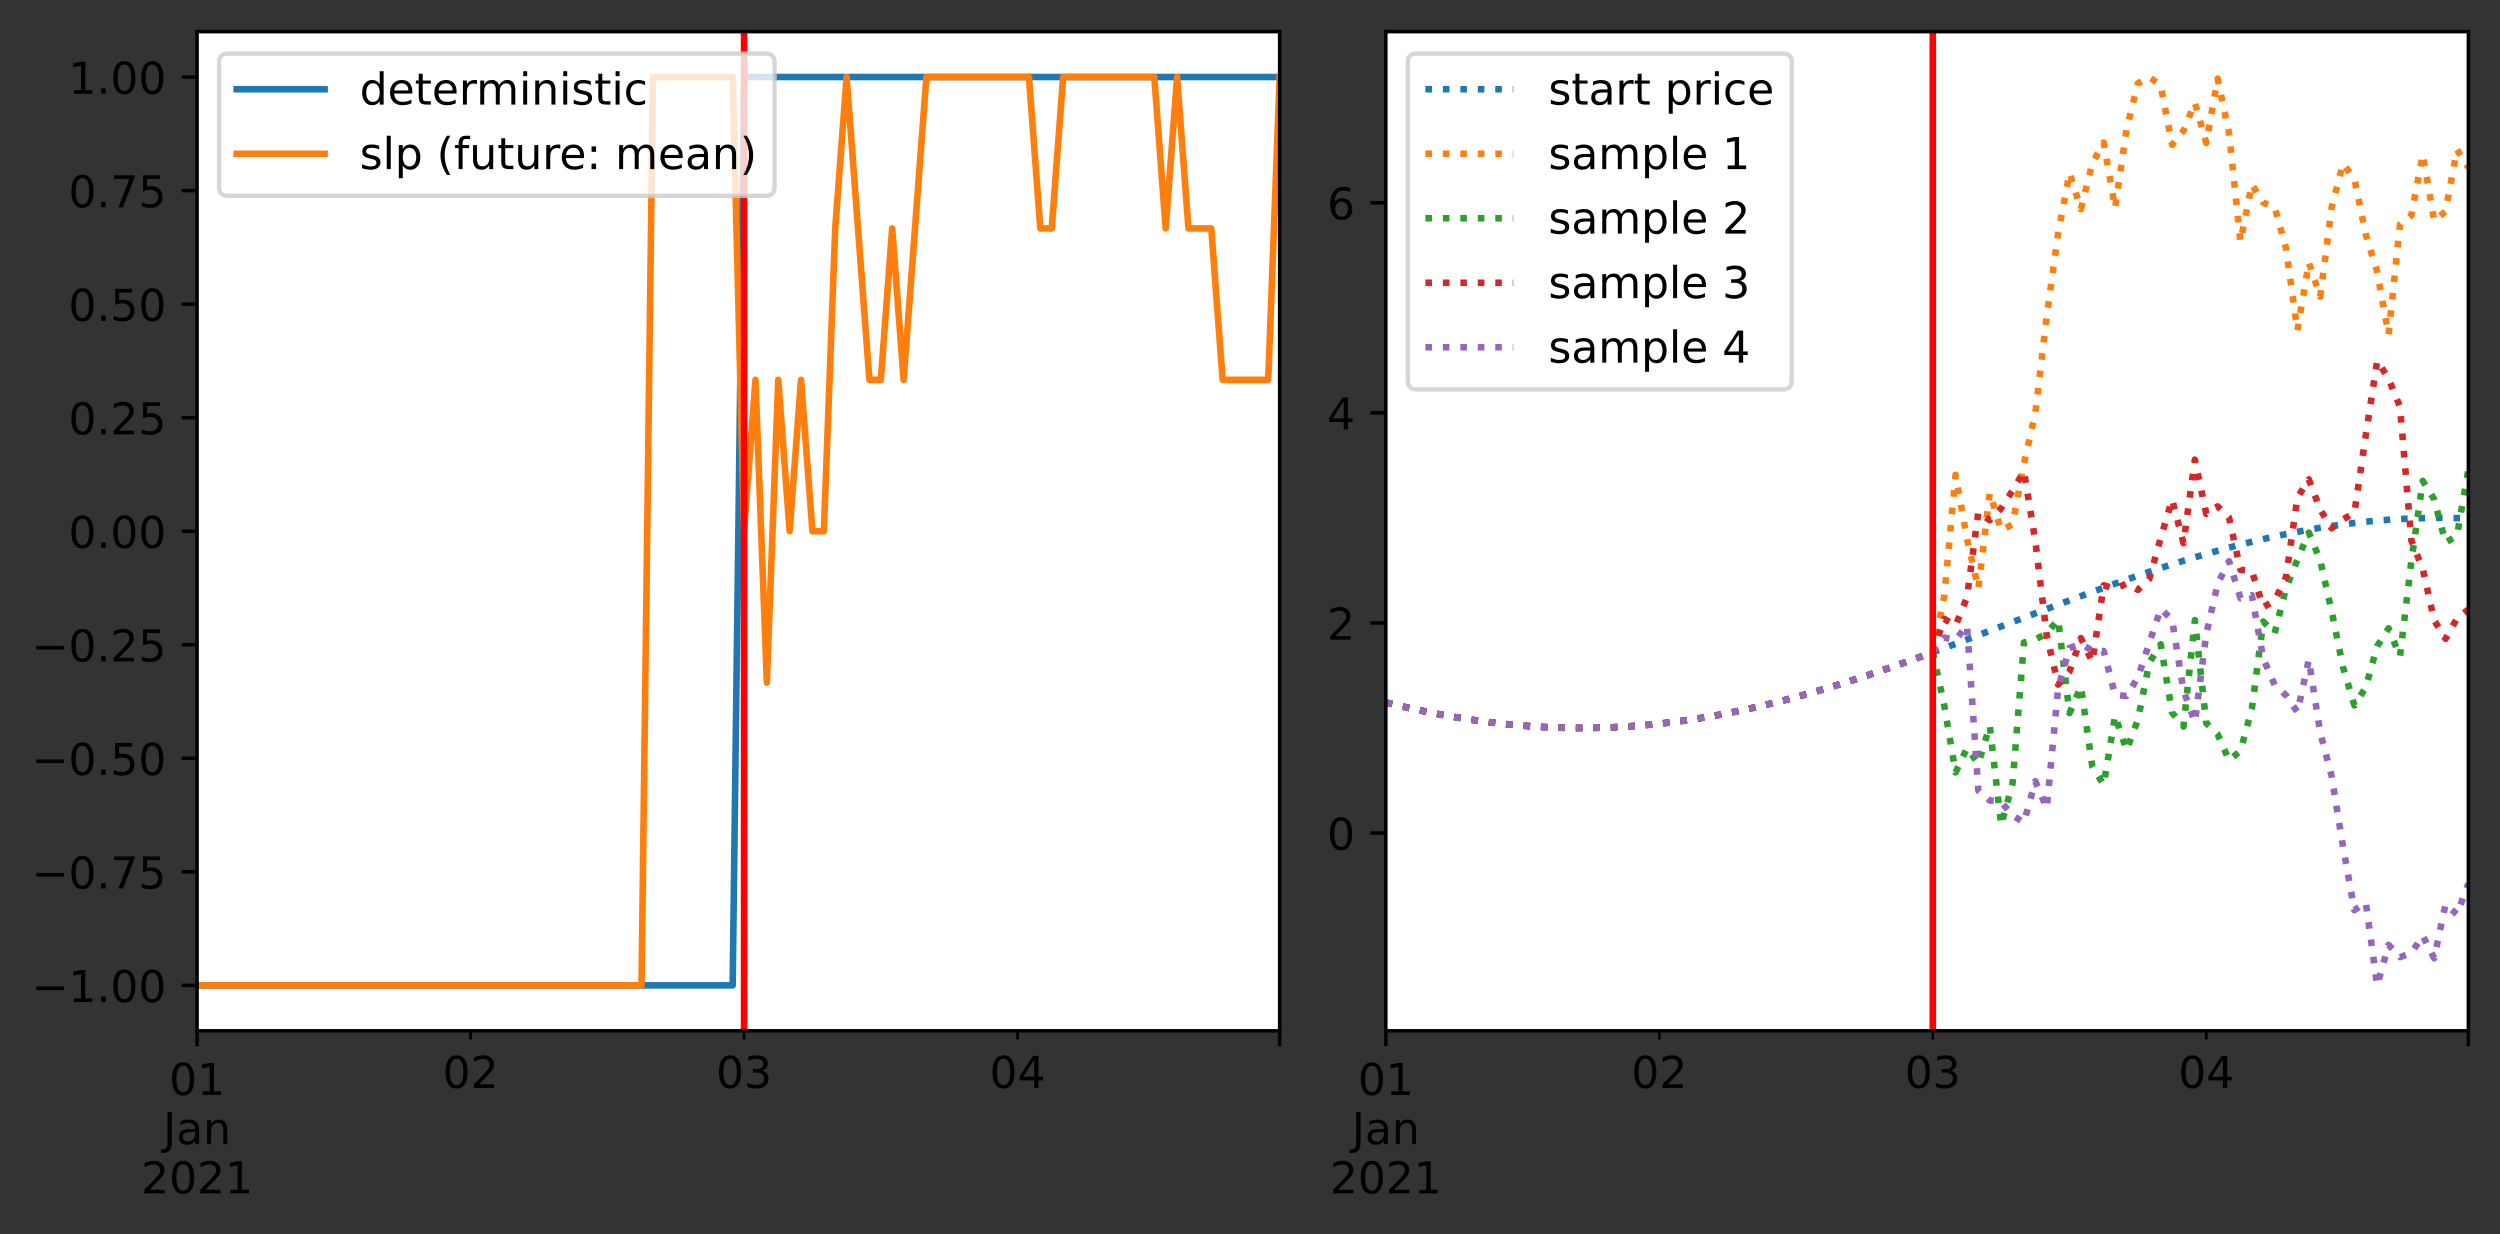 <?xml version="1.0" encoding="utf-8" standalone="no"?>
<!DOCTYPE svg PUBLIC "-//W3C//DTD SVG 1.1//EN"
  "http://www.w3.org/Graphics/SVG/1.1/DTD/svg11.dtd">
<!-- Created with matplotlib (https://matplotlib.org/) -->
<svg height="280.8pt" version="1.1" viewBox="0 0 568.8 280.8" width="568.8pt" xmlns="http://www.w3.org/2000/svg" xmlns:xlink="http://www.w3.org/1999/xlink">
 <rect x="0" y="0" width="568.8" height="280.8" fill="#333333" stroke="none"/>
 <defs>
  <style type="text/css">*{stroke-linecap:butt;stroke-linejoin:round;}</style>
 </defs>
 <g id="figure_1">
  <g id="patch_1">
   <path d="M 0 280.8 
L 568.8 280.8 
L 568.8 0 
L 0 0 
z
" style="fill:none;"/>
  </g>
  <g id="axes_1">
   <g id="patch_2">
    <path d="M 44.845 234.526 
L 291.141 234.526 
L 291.141 7.2 
L 44.845 7.2 
z
" style="fill:#ffffff;"/>
   </g>
   <g id="matplotlib.axis_1">
    <g id="xtick_1">
     <g id="line2d_1">
      <defs>
       <path d="M 0 0 
L 0 3.5 
" id="meb4a1d1f54" style="stroke:#000000;stroke-width:0.8;"/>
      </defs>
      <g>
       <use style="stroke:#000000;stroke-width:0.8;" x="44.845" xlink:href="#meb4a1d1f54" y="234.526"/>
      </g>
     </g>
     <g id="text_1">
      <!-- 01 -->
      <g transform="translate(38.483 249.125)scale(0.1 -0.1)">
       <defs>
        <path d="M 31.781 66.406 
Q 24.172 66.406 20.328 58.906 
Q 16.5 51.422 16.5 36.375 
Q 16.5 21.391 20.328 13.891 
Q 24.172 6.391 31.781 6.391 
Q 39.453 6.391 43.281 13.891 
Q 47.125 21.391 47.125 36.375 
Q 47.125 51.422 43.281 58.906 
Q 39.453 66.406 31.781 66.406 
z
M 31.781 74.219 
Q 44.047 74.219 50.516 64.516 
Q 56.984 54.828 56.984 36.375 
Q 56.984 17.969 50.516 8.266 
Q 44.047 -1.422 31.781 -1.422 
Q 19.531 -1.422 13.062 8.266 
Q 6.594 17.969 6.594 36.375 
Q 6.594 54.828 13.062 64.516 
Q 19.531 74.219 31.781 74.219 
z
" id="DejaVuSans-48"/>
        <path d="M 12.406 8.297 
L 28.516 8.297 
L 28.516 63.922 
L 10.984 60.406 
L 10.984 69.391 
L 28.422 72.906 
L 38.281 72.906 
L 38.281 8.297 
L 54.391 8.297 
L 54.391 0 
L 12.406 0 
z
" id="DejaVuSans-49"/>
       </defs>
       <use xlink:href="#DejaVuSans-48"/>
       <use x="63.623" xlink:href="#DejaVuSans-49"/>
      </g>
      <!-- Jan -->
      <g transform="translate(37.138 260.322)scale(0.1 -0.1)">
       <defs>
        <path d="M 9.812 72.906 
L 19.672 72.906 
L 19.672 5.078 
Q 19.672 -8.109 14.672 -14.062 
Q 9.672 -20.016 -1.422 -20.016 
L -5.172 -20.016 
L -5.172 -11.719 
L -2.094 -11.719 
Q 4.438 -11.719 7.125 -8.047 
Q 9.812 -4.391 9.812 5.078 
z
" id="DejaVuSans-74"/>
        <path d="M 34.281 27.484 
Q 23.391 27.484 19.188 25 
Q 14.984 22.516 14.984 16.5 
Q 14.984 11.719 18.141 8.906 
Q 21.297 6.109 26.703 6.109 
Q 34.188 6.109 38.703 11.406 
Q 43.219 16.703 43.219 25.484 
L 43.219 27.484 
z
M 52.203 31.203 
L 52.203 0 
L 43.219 0 
L 43.219 8.297 
Q 40.141 3.328 35.547 0.953 
Q 30.953 -1.422 24.312 -1.422 
Q 15.922 -1.422 10.953 3.297 
Q 6 8.016 6 15.922 
Q 6 25.141 12.172 29.828 
Q 18.359 34.516 30.609 34.516 
L 43.219 34.516 
L 43.219 35.406 
Q 43.219 41.609 39.141 45 
Q 35.062 48.391 27.688 48.391 
Q 23 48.391 18.547 47.266 
Q 14.109 46.141 10.016 43.891 
L 10.016 52.203 
Q 14.938 54.109 19.578 55.047 
Q 24.219 56 28.609 56 
Q 40.484 56 46.344 49.844 
Q 52.203 43.703 52.203 31.203 
z
" id="DejaVuSans-97"/>
        <path d="M 54.891 33.016 
L 54.891 0 
L 45.906 0 
L 45.906 32.719 
Q 45.906 40.484 42.875 44.328 
Q 39.844 48.188 33.797 48.188 
Q 26.516 48.188 22.312 43.547 
Q 18.109 38.922 18.109 30.906 
L 18.109 0 
L 9.078 0 
L 9.078 54.688 
L 18.109 54.688 
L 18.109 46.188 
Q 21.344 51.125 25.703 53.562 
Q 30.078 56 35.797 56 
Q 45.219 56 50.047 50.172 
Q 54.891 44.344 54.891 33.016 
z
" id="DejaVuSans-110"/>
       </defs>
       <use xlink:href="#DejaVuSans-74"/>
       <use x="29.492" xlink:href="#DejaVuSans-97"/>
       <use x="90.771" xlink:href="#DejaVuSans-110"/>
      </g>
      <!-- 2021 -->
      <g transform="translate(32.12 271.52)scale(0.1 -0.1)">
       <defs>
        <path d="M 19.188 8.297 
L 53.609 8.297 
L 53.609 0 
L 7.328 0 
L 7.328 8.297 
Q 12.938 14.109 22.625 23.891 
Q 32.328 33.688 34.812 36.531 
Q 39.547 41.844 41.422 45.531 
Q 43.312 49.219 43.312 52.781 
Q 43.312 58.594 39.234 62.25 
Q 35.156 65.922 28.609 65.922 
Q 23.969 65.922 18.812 64.312 
Q 13.672 62.703 7.812 59.422 
L 7.812 69.391 
Q 13.766 71.781 18.938 73 
Q 24.125 74.219 28.422 74.219 
Q 39.75 74.219 46.484 68.547 
Q 53.219 62.891 53.219 53.422 
Q 53.219 48.922 51.531 44.891 
Q 49.859 40.875 45.406 35.406 
Q 44.188 33.984 37.641 27.219 
Q 31.109 20.453 19.188 8.297 
z
" id="DejaVuSans-50"/>
       </defs>
       <use xlink:href="#DejaVuSans-50"/>
       <use x="63.623" xlink:href="#DejaVuSans-48"/>
       <use x="127.246" xlink:href="#DejaVuSans-50"/>
       <use x="190.869" xlink:href="#DejaVuSans-49"/>
      </g>
     </g>
    </g>
    <g id="xtick_2">
     <g id="line2d_2">
      <g>
       <use style="stroke:#000000;stroke-width:0.8;" x="291.141" xlink:href="#meb4a1d1f54" y="234.526"/>
      </g>
     </g>
    </g>
    <g id="xtick_3">
     <g id="line2d_3">
      <defs>
       <path d="M 0 0 
L 0 2 
" id="mef45d570a9" style="stroke:#000000;stroke-width:0.6;"/>
      </defs>
      <g>
       <use style="stroke:#000000;stroke-width:0.6;" x="107.067" xlink:href="#mef45d570a9" y="234.526"/>
      </g>
     </g>
     <g id="text_2">
      <!-- 02 -->
      <g transform="translate(100.705 247.525)scale(0.1 -0.1)">
       <use xlink:href="#DejaVuSans-48"/>
       <use x="63.623" xlink:href="#DejaVuSans-50"/>
      </g>
     </g>
    </g>
    <g id="xtick_4">
     <g id="line2d_4">
      <g>
       <use style="stroke:#000000;stroke-width:0.6;" x="169.29" xlink:href="#mef45d570a9" y="234.526"/>
      </g>
     </g>
     <g id="text_3">
      <!-- 03 -->
      <g transform="translate(162.927 247.525)scale(0.1 -0.1)">
       <defs>
        <path d="M 40.578 39.312 
Q 47.656 37.797 51.625 33 
Q 55.609 28.219 55.609 21.188 
Q 55.609 10.406 48.188 4.484 
Q 40.766 -1.422 27.094 -1.422 
Q 22.516 -1.422 17.656 -0.516 
Q 12.797 0.391 7.625 2.203 
L 7.625 11.719 
Q 11.719 9.328 16.594 8.109 
Q 21.484 6.891 26.812 6.891 
Q 36.078 6.891 40.938 10.547 
Q 45.797 14.203 45.797 21.188 
Q 45.797 27.641 41.281 31.266 
Q 36.766 34.906 28.719 34.906 
L 20.219 34.906 
L 20.219 43.016 
L 29.109 43.016 
Q 36.375 43.016 40.234 45.922 
Q 44.094 48.828 44.094 54.297 
Q 44.094 59.906 40.109 62.906 
Q 36.141 65.922 28.719 65.922 
Q 24.656 65.922 20.016 65.031 
Q 15.375 64.156 9.812 62.312 
L 9.812 71.094 
Q 15.438 72.656 20.344 73.438 
Q 25.25 74.219 29.594 74.219 
Q 40.828 74.219 47.359 69.109 
Q 53.906 64.016 53.906 55.328 
Q 53.906 49.266 50.438 45.094 
Q 46.969 40.922 40.578 39.312 
z
" id="DejaVuSans-51"/>
       </defs>
       <use xlink:href="#DejaVuSans-48"/>
       <use x="63.623" xlink:href="#DejaVuSans-51"/>
      </g>
     </g>
    </g>
    <g id="xtick_5">
     <g id="line2d_5">
      <g>
       <use style="stroke:#000000;stroke-width:0.6;" x="231.512" xlink:href="#mef45d570a9" y="234.526"/>
      </g>
     </g>
     <g id="text_4">
      <!-- 04 -->
      <g transform="translate(225.149 247.525)scale(0.1 -0.1)">
       <defs>
        <path d="M 37.797 64.312 
L 12.891 25.391 
L 37.797 25.391 
z
M 35.203 72.906 
L 47.609 72.906 
L 47.609 25.391 
L 58.016 25.391 
L 58.016 17.188 
L 47.609 17.188 
L 47.609 0 
L 37.797 0 
L 37.797 17.188 
L 4.891 17.188 
L 4.891 26.703 
z
" id="DejaVuSans-52"/>
       </defs>
       <use xlink:href="#DejaVuSans-48"/>
       <use x="63.623" xlink:href="#DejaVuSans-52"/>
      </g>
     </g>
    </g>
   </g>
   <g id="matplotlib.axis_2">
    <g id="ytick_1">
     <g id="line2d_6">
      <defs>
       <path d="M 0 0 
L -3.5 0 
" id="m7ec1d87b62" style="stroke:#000000;stroke-width:0.8;"/>
      </defs>
      <g>
       <use style="stroke:#000000;stroke-width:0.8;" x="44.845" xlink:href="#m7ec1d87b62" y="224.193"/>
      </g>
     </g>
     <g id="text_5">
      <!-- −1.00 -->
      <g transform="translate(7.2 227.992)scale(0.1 -0.1)">
       <defs>
        <path d="M 10.594 35.5 
L 73.188 35.5 
L 73.188 27.203 
L 10.594 27.203 
z
" id="DejaVuSans-8722"/>
        <path d="M 10.688 12.406 
L 21 12.406 
L 21 0 
L 10.688 0 
z
" id="DejaVuSans-46"/>
       </defs>
       <use xlink:href="#DejaVuSans-8722"/>
       <use x="83.789" xlink:href="#DejaVuSans-49"/>
       <use x="147.412" xlink:href="#DejaVuSans-46"/>
       <use x="179.199" xlink:href="#DejaVuSans-48"/>
       <use x="242.822" xlink:href="#DejaVuSans-48"/>
      </g>
     </g>
    </g>
    <g id="ytick_2">
     <g id="line2d_7">
      <g>
       <use style="stroke:#000000;stroke-width:0.8;" x="44.845" xlink:href="#m7ec1d87b62" y="198.361"/>
      </g>
     </g>
     <g id="text_6">
      <!-- −0.75 -->
      <g transform="translate(7.2 202.16)scale(0.1 -0.1)">
       <defs>
        <path d="M 8.203 72.906 
L 55.078 72.906 
L 55.078 68.703 
L 28.609 0 
L 18.312 0 
L 43.219 64.594 
L 8.203 64.594 
z
" id="DejaVuSans-55"/>
        <path d="M 10.797 72.906 
L 49.516 72.906 
L 49.516 64.594 
L 19.828 64.594 
L 19.828 46.734 
Q 21.969 47.469 24.109 47.828 
Q 26.266 48.188 28.422 48.188 
Q 40.625 48.188 47.75 41.5 
Q 54.891 34.812 54.891 23.391 
Q 54.891 11.625 47.562 5.094 
Q 40.234 -1.422 26.906 -1.422 
Q 22.312 -1.422 17.547 -0.641 
Q 12.797 0.141 7.719 1.703 
L 7.719 11.625 
Q 12.109 9.234 16.797 8.062 
Q 21.484 6.891 26.703 6.891 
Q 35.156 6.891 40.078 11.328 
Q 45.016 15.766 45.016 23.391 
Q 45.016 31 40.078 35.438 
Q 35.156 39.891 26.703 39.891 
Q 22.75 39.891 18.812 39.016 
Q 14.891 38.141 10.797 36.281 
z
" id="DejaVuSans-53"/>
       </defs>
       <use xlink:href="#DejaVuSans-8722"/>
       <use x="83.789" xlink:href="#DejaVuSans-48"/>
       <use x="147.412" xlink:href="#DejaVuSans-46"/>
       <use x="179.199" xlink:href="#DejaVuSans-55"/>
       <use x="242.822" xlink:href="#DejaVuSans-53"/>
      </g>
     </g>
    </g>
    <g id="ytick_3">
     <g id="line2d_8">
      <g>
       <use style="stroke:#000000;stroke-width:0.8;" x="44.845" xlink:href="#m7ec1d87b62" y="172.528"/>
      </g>
     </g>
     <g id="text_7">
      <!-- −0.50 -->
      <g transform="translate(7.2 176.327)scale(0.1 -0.1)">
       <use xlink:href="#DejaVuSans-8722"/>
       <use x="83.789" xlink:href="#DejaVuSans-48"/>
       <use x="147.412" xlink:href="#DejaVuSans-46"/>
       <use x="179.199" xlink:href="#DejaVuSans-53"/>
       <use x="242.822" xlink:href="#DejaVuSans-48"/>
      </g>
     </g>
    </g>
    <g id="ytick_4">
     <g id="line2d_9">
      <g>
       <use style="stroke:#000000;stroke-width:0.8;" x="44.845" xlink:href="#m7ec1d87b62" y="146.696"/>
      </g>
     </g>
     <g id="text_8">
      <!-- −0.25 -->
      <g transform="translate(7.2 150.495)scale(0.1 -0.1)">
       <use xlink:href="#DejaVuSans-8722"/>
       <use x="83.789" xlink:href="#DejaVuSans-48"/>
       <use x="147.412" xlink:href="#DejaVuSans-46"/>
       <use x="179.199" xlink:href="#DejaVuSans-50"/>
       <use x="242.822" xlink:href="#DejaVuSans-53"/>
      </g>
     </g>
    </g>
    <g id="ytick_5">
     <g id="line2d_10">
      <g>
       <use style="stroke:#000000;stroke-width:0.8;" x="44.845" xlink:href="#m7ec1d87b62" y="120.863"/>
      </g>
     </g>
     <g id="text_9">
      <!-- 0.00 -->
      <g transform="translate(15.58 124.662)scale(0.1 -0.1)">
       <use xlink:href="#DejaVuSans-48"/>
       <use x="63.623" xlink:href="#DejaVuSans-46"/>
       <use x="95.41" xlink:href="#DejaVuSans-48"/>
       <use x="159.033" xlink:href="#DejaVuSans-48"/>
      </g>
     </g>
    </g>
    <g id="ytick_6">
     <g id="line2d_11">
      <g>
       <use style="stroke:#000000;stroke-width:0.8;" x="44.845" xlink:href="#m7ec1d87b62" y="95.031"/>
      </g>
     </g>
     <g id="text_10">
      <!-- 0.25 -->
      <g transform="translate(15.58 98.83)scale(0.1 -0.1)">
       <use xlink:href="#DejaVuSans-48"/>
       <use x="63.623" xlink:href="#DejaVuSans-46"/>
       <use x="95.41" xlink:href="#DejaVuSans-50"/>
       <use x="159.033" xlink:href="#DejaVuSans-53"/>
      </g>
     </g>
    </g>
    <g id="ytick_7">
     <g id="line2d_12">
      <g>
       <use style="stroke:#000000;stroke-width:0.8;" x="44.845" xlink:href="#m7ec1d87b62" y="69.198"/>
      </g>
     </g>
     <g id="text_11">
      <!-- 0.50 -->
      <g transform="translate(15.58 72.997)scale(0.1 -0.1)">
       <use xlink:href="#DejaVuSans-48"/>
       <use x="63.623" xlink:href="#DejaVuSans-46"/>
       <use x="95.41" xlink:href="#DejaVuSans-53"/>
       <use x="159.033" xlink:href="#DejaVuSans-48"/>
      </g>
     </g>
    </g>
    <g id="ytick_8">
     <g id="line2d_13">
      <g>
       <use style="stroke:#000000;stroke-width:0.8;" x="44.845" xlink:href="#m7ec1d87b62" y="43.366"/>
      </g>
     </g>
     <g id="text_12">
      <!-- 0.75 -->
      <g transform="translate(15.58 47.165)scale(0.1 -0.1)">
       <use xlink:href="#DejaVuSans-48"/>
       <use x="63.623" xlink:href="#DejaVuSans-46"/>
       <use x="95.41" xlink:href="#DejaVuSans-55"/>
       <use x="159.033" xlink:href="#DejaVuSans-53"/>
      </g>
     </g>
    </g>
    <g id="ytick_9">
     <g id="line2d_14">
      <g>
       <use style="stroke:#000000;stroke-width:0.8;" x="44.845" xlink:href="#m7ec1d87b62" y="17.533"/>
      </g>
     </g>
     <g id="text_13">
      <!-- 1.00 -->
      <g transform="translate(15.58 21.332)scale(0.1 -0.1)">
       <use xlink:href="#DejaVuSans-49"/>
       <use x="63.623" xlink:href="#DejaVuSans-46"/>
       <use x="95.41" xlink:href="#DejaVuSans-48"/>
       <use x="159.033" xlink:href="#DejaVuSans-48"/>
      </g>
     </g>
    </g>
   </g>
   <g id="line2d_15">
    <path clip-path="url(#p83af3c854a)" d="M 44.845 224.193 
L 47.438 224.193 
L 50.03 224.193 
L 52.623 224.193 
L 55.216 224.193 
L 57.808 224.193 
L 60.401 224.193 
L 62.993 224.193 
L 65.586 224.193 
L 68.179 224.193 
L 70.771 224.193 
L 73.364 224.193 
L 75.956 224.193 
L 78.549 224.193 
L 81.142 224.193 
L 83.734 224.193 
L 86.327 224.193 
L 88.919 224.193 
L 91.512 224.193 
L 94.105 224.193 
L 96.697 224.193 
L 99.29 224.193 
L 101.882 224.193 
L 104.475 224.193 
L 107.067 224.193 
L 109.66 224.193 
L 112.253 224.193 
L 114.845 224.193 
L 117.438 224.193 
L 120.03 224.193 
L 122.623 224.193 
L 125.216 224.193 
L 127.808 224.193 
L 130.401 224.193 
L 132.993 224.193 
L 135.586 224.193 
L 138.179 224.193 
L 140.771 224.193 
L 143.364 224.193 
L 145.956 224.193 
L 148.549 224.193 
L 151.142 224.193 
L 153.734 224.193 
L 156.327 224.193 
L 158.919 224.193 
L 161.512 224.193 
L 164.104 224.193 
L 166.697 224.193 
L 169.29 17.533 
L 171.882 17.533 
L 174.475 17.533 
L 177.067 17.533 
L 179.66 17.533 
L 182.253 17.533 
L 184.845 17.533 
L 187.438 17.533 
L 190.03 17.533 
L 192.623 17.533 
L 195.216 17.533 
L 197.808 17.533 
L 200.401 17.533 
L 202.993 17.533 
L 205.586 17.533 
L 208.179 17.533 
L 210.771 17.533 
L 213.364 17.533 
L 215.956 17.533 
L 218.549 17.533 
L 221.141 17.533 
L 223.734 17.533 
L 226.327 17.533 
L 228.919 17.533 
L 231.512 17.533 
L 234.104 17.533 
L 236.697 17.533 
L 239.29 17.533 
L 241.882 17.533 
L 244.475 17.533 
L 247.067 17.533 
L 249.66 17.533 
L 252.253 17.533 
L 254.845 17.533 
L 257.438 17.533 
L 260.03 17.533 
L 262.623 17.533 
L 265.216 17.533 
L 267.808 17.533 
L 270.401 17.533 
L 272.993 17.533 
L 275.586 17.533 
L 278.178 17.533 
L 280.771 17.533 
L 283.364 17.533 
L 285.956 17.533 
L 288.549 17.533 
L 291.141 17.533 
" style="fill:none;stroke:#1f77b4;stroke-linecap:square;stroke-width:1.5;"/>
   </g>
   <g id="line2d_16">
    <path clip-path="url(#p83af3c854a)" d="M 44.845 224.193 
L 47.438 224.193 
L 50.03 224.193 
L 52.623 224.193 
L 55.216 224.193 
L 57.808 224.193 
L 60.401 224.193 
L 62.993 224.193 
L 65.586 224.193 
L 68.179 224.193 
L 70.771 224.193 
L 73.364 224.193 
L 75.956 224.193 
L 78.549 224.193 
L 81.142 224.193 
L 83.734 224.193 
L 86.327 224.193 
L 88.919 224.193 
L 91.512 224.193 
L 94.105 224.193 
L 96.697 224.193 
L 99.29 224.193 
L 101.882 224.193 
L 104.475 224.193 
L 107.067 224.193 
L 109.66 224.193 
L 112.253 224.193 
L 114.845 224.193 
L 117.438 224.193 
L 120.03 224.193 
L 122.623 224.193 
L 125.216 224.193 
L 127.808 224.193 
L 130.401 224.193 
L 132.993 224.193 
L 135.586 224.193 
L 138.179 224.193 
L 140.771 224.193 
L 143.364 224.193 
L 145.956 224.193 
L 148.549 17.533 
L 151.142 17.533 
L 153.734 17.533 
L 156.327 17.533 
L 158.919 17.533 
L 161.512 17.533 
L 164.104 17.533 
L 166.697 17.533 
L 169.29 120.863 
L 171.882 86.42 
L 174.475 155.306 
L 177.067 86.42 
L 179.66 120.863 
L 182.253 86.42 
L 184.845 120.863 
L 187.438 120.863 
L 190.03 51.976 
L 192.623 17.533 
L 195.216 51.976 
L 197.808 86.42 
L 200.401 86.42 
L 202.993 51.976 
L 205.586 86.42 
L 208.179 51.976 
L 210.771 17.533 
L 213.364 17.533 
L 215.956 17.533 
L 218.549 17.533 
L 221.141 17.533 
L 223.734 17.533 
L 226.327 17.533 
L 228.919 17.533 
L 231.512 17.533 
L 234.104 17.533 
L 236.697 51.976 
L 239.29 51.976 
L 241.882 17.533 
L 244.475 17.533 
L 247.067 17.533 
L 249.66 17.533 
L 252.253 17.533 
L 254.845 17.533 
L 257.438 17.533 
L 260.03 17.533 
L 262.623 17.533 
L 265.216 51.976 
L 267.808 17.533 
L 270.401 51.976 
L 272.993 51.976 
L 275.586 51.976 
L 278.178 86.42 
L 280.771 86.42 
L 283.364 86.42 
L 285.956 86.42 
L 288.549 86.42 
L 291.141 17.533 
" style="fill:none;stroke:#ff7f0e;stroke-linecap:square;stroke-width:1.5;"/>
   </g>
   <g id="line2d_17">
    <path clip-path="url(#p83af3c854a)" d="M 169.29 234.526 
L 169.29 7.2 
" style="fill:none;stroke:#ff0000;stroke-linecap:square;stroke-width:1.5;"/>
   </g>
   <g id="patch_3">
    <path d="M 44.845 234.526 
L 44.845 7.2 
" style="fill:none;stroke:#000000;stroke-linecap:square;stroke-linejoin:miter;stroke-width:0.8;"/>
   </g>
   <g id="patch_4">
    <path d="M 291.141 234.526 
L 291.141 7.2 
" style="fill:none;stroke:#000000;stroke-linecap:square;stroke-linejoin:miter;stroke-width:0.8;"/>
   </g>
   <g id="patch_5">
    <path d="M 44.845 234.526 
L 291.141 234.526 
" style="fill:none;stroke:#000000;stroke-linecap:square;stroke-linejoin:miter;stroke-width:0.8;"/>
   </g>
   <g id="patch_6">
    <path d="M 44.845 7.2 
L 291.141 7.2 
" style="fill:none;stroke:#000000;stroke-linecap:square;stroke-linejoin:miter;stroke-width:0.8;"/>
   </g>
   <g id="legend_1">
    <g id="patch_7">
     <path d="M 51.845 44.556 
L 174.223 44.556 
Q 176.223 44.556 176.223 42.556 
L 176.223 14.2 
Q 176.223 12.2 174.223 12.2 
L 51.845 12.2 
Q 49.845 12.2 49.845 14.2 
L 49.845 42.556 
Q 49.845 44.556 51.845 44.556 
z
" style="fill:#ffffff;opacity:0.8;stroke:#cccccc;stroke-linejoin:miter;"/>
    </g>
    <g id="line2d_18">
     <path d="M 53.845 20.298 
L 73.845 20.298 
" style="fill:none;stroke:#1f77b4;stroke-linecap:square;stroke-width:1.5;"/>
    </g>
    <g id="line2d_19"/>
    <g id="text_14">
     <!-- deterministic -->
     <g transform="translate(81.845 23.798)scale(0.1 -0.1)">
      <defs>
       <path d="M 45.406 46.391 
L 45.406 75.984 
L 54.391 75.984 
L 54.391 0 
L 45.406 0 
L 45.406 8.203 
Q 42.578 3.328 38.25 0.953 
Q 33.938 -1.422 27.875 -1.422 
Q 17.969 -1.422 11.734 6.484 
Q 5.516 14.406 5.516 27.297 
Q 5.516 40.188 11.734 48.094 
Q 17.969 56 27.875 56 
Q 33.938 56 38.25 53.625 
Q 42.578 51.266 45.406 46.391 
z
M 14.797 27.297 
Q 14.797 17.391 18.875 11.75 
Q 22.953 6.109 30.078 6.109 
Q 37.203 6.109 41.297 11.75 
Q 45.406 17.391 45.406 27.297 
Q 45.406 37.203 41.297 42.844 
Q 37.203 48.484 30.078 48.484 
Q 22.953 48.484 18.875 42.844 
Q 14.797 37.203 14.797 27.297 
z
" id="DejaVuSans-100"/>
       <path d="M 56.203 29.594 
L 56.203 25.203 
L 14.891 25.203 
Q 15.484 15.922 20.484 11.062 
Q 25.484 6.203 34.422 6.203 
Q 39.594 6.203 44.453 7.469 
Q 49.312 8.734 54.109 11.281 
L 54.109 2.781 
Q 49.266 0.734 44.188 -0.344 
Q 39.109 -1.422 33.891 -1.422 
Q 20.797 -1.422 13.156 6.188 
Q 5.516 13.812 5.516 26.812 
Q 5.516 40.234 12.766 48.109 
Q 20.016 56 32.328 56 
Q 43.359 56 49.781 48.891 
Q 56.203 41.797 56.203 29.594 
z
M 47.219 32.234 
Q 47.125 39.594 43.094 43.984 
Q 39.062 48.391 32.422 48.391 
Q 24.906 48.391 20.391 44.141 
Q 15.875 39.891 15.188 32.172 
z
" id="DejaVuSans-101"/>
       <path d="M 18.312 70.219 
L 18.312 54.688 
L 36.812 54.688 
L 36.812 47.703 
L 18.312 47.703 
L 18.312 18.016 
Q 18.312 11.328 20.141 9.422 
Q 21.969 7.516 27.594 7.516 
L 36.812 7.516 
L 36.812 0 
L 27.594 0 
Q 17.188 0 13.234 3.875 
Q 9.281 7.766 9.281 18.016 
L 9.281 47.703 
L 2.688 47.703 
L 2.688 54.688 
L 9.281 54.688 
L 9.281 70.219 
z
" id="DejaVuSans-116"/>
       <path d="M 41.109 46.297 
Q 39.594 47.172 37.812 47.578 
Q 36.031 48 33.891 48 
Q 26.266 48 22.188 43.047 
Q 18.109 38.094 18.109 28.812 
L 18.109 0 
L 9.078 0 
L 9.078 54.688 
L 18.109 54.688 
L 18.109 46.188 
Q 20.953 51.172 25.484 53.578 
Q 30.031 56 36.531 56 
Q 37.453 56 38.578 55.875 
Q 39.703 55.766 41.062 55.516 
z
" id="DejaVuSans-114"/>
       <path d="M 52 44.188 
Q 55.375 50.25 60.062 53.125 
Q 64.75 56 71.094 56 
Q 79.641 56 84.281 50.016 
Q 88.922 44.047 88.922 33.016 
L 88.922 0 
L 79.891 0 
L 79.891 32.719 
Q 79.891 40.578 77.094 44.375 
Q 74.312 48.188 68.609 48.188 
Q 61.625 48.188 57.562 43.547 
Q 53.516 38.922 53.516 30.906 
L 53.516 0 
L 44.484 0 
L 44.484 32.719 
Q 44.484 40.625 41.703 44.406 
Q 38.922 48.188 33.109 48.188 
Q 26.219 48.188 22.156 43.531 
Q 18.109 38.875 18.109 30.906 
L 18.109 0 
L 9.078 0 
L 9.078 54.688 
L 18.109 54.688 
L 18.109 46.188 
Q 21.188 51.219 25.484 53.609 
Q 29.781 56 35.688 56 
Q 41.656 56 45.828 52.969 
Q 50 49.953 52 44.188 
z
" id="DejaVuSans-109"/>
       <path d="M 9.422 54.688 
L 18.406 54.688 
L 18.406 0 
L 9.422 0 
z
M 9.422 75.984 
L 18.406 75.984 
L 18.406 64.594 
L 9.422 64.594 
z
" id="DejaVuSans-105"/>
       <path d="M 44.281 53.078 
L 44.281 44.578 
Q 40.484 46.531 36.375 47.5 
Q 32.281 48.484 27.875 48.484 
Q 21.188 48.484 17.844 46.438 
Q 14.5 44.391 14.5 40.281 
Q 14.5 37.156 16.891 35.375 
Q 19.281 33.594 26.516 31.984 
L 29.594 31.297 
Q 39.156 29.25 43.188 25.516 
Q 47.219 21.781 47.219 15.094 
Q 47.219 7.469 41.188 3.016 
Q 35.156 -1.422 24.609 -1.422 
Q 20.219 -1.422 15.453 -0.562 
Q 10.688 0.297 5.422 2 
L 5.422 11.281 
Q 10.406 8.688 15.234 7.391 
Q 20.062 6.109 24.812 6.109 
Q 31.156 6.109 34.562 8.281 
Q 37.984 10.453 37.984 14.406 
Q 37.984 18.062 35.516 20.016 
Q 33.062 21.969 24.703 23.781 
L 21.578 24.516 
Q 13.234 26.266 9.516 29.906 
Q 5.812 33.547 5.812 39.891 
Q 5.812 47.609 11.281 51.797 
Q 16.75 56 26.812 56 
Q 31.781 56 36.172 55.266 
Q 40.578 54.547 44.281 53.078 
z
" id="DejaVuSans-115"/>
       <path d="M 48.781 52.594 
L 48.781 44.188 
Q 44.969 46.297 41.141 47.344 
Q 37.312 48.391 33.406 48.391 
Q 24.656 48.391 19.812 42.844 
Q 14.984 37.312 14.984 27.297 
Q 14.984 17.281 19.812 11.734 
Q 24.656 6.203 33.406 6.203 
Q 37.312 6.203 41.141 7.25 
Q 44.969 8.297 48.781 10.406 
L 48.781 2.094 
Q 45.016 0.344 40.984 -0.531 
Q 36.969 -1.422 32.422 -1.422 
Q 20.062 -1.422 12.781 6.344 
Q 5.516 14.109 5.516 27.297 
Q 5.516 40.672 12.859 48.328 
Q 20.219 56 33.016 56 
Q 37.156 56 41.109 55.141 
Q 45.062 54.297 48.781 52.594 
z
" id="DejaVuSans-99"/>
      </defs>
      <use xlink:href="#DejaVuSans-100"/>
      <use x="63.477" xlink:href="#DejaVuSans-101"/>
      <use x="125" xlink:href="#DejaVuSans-116"/>
      <use x="164.209" xlink:href="#DejaVuSans-101"/>
      <use x="225.732" xlink:href="#DejaVuSans-114"/>
      <use x="265.096" xlink:href="#DejaVuSans-109"/>
      <use x="362.508" xlink:href="#DejaVuSans-105"/>
      <use x="390.291" xlink:href="#DejaVuSans-110"/>
      <use x="453.67" xlink:href="#DejaVuSans-105"/>
      <use x="481.453" xlink:href="#DejaVuSans-115"/>
      <use x="533.553" xlink:href="#DejaVuSans-116"/>
      <use x="572.762" xlink:href="#DejaVuSans-105"/>
      <use x="600.545" xlink:href="#DejaVuSans-99"/>
     </g>
    </g>
    <g id="line2d_20">
     <path d="M 53.845 34.977 
L 73.845 34.977 
" style="fill:none;stroke:#ff7f0e;stroke-linecap:square;stroke-width:1.5;"/>
    </g>
    <g id="line2d_21"/>
    <g id="text_15">
     <!-- slp (future: mean) -->
     <g transform="translate(81.845 38.477)scale(0.1 -0.1)">
      <defs>
       <path d="M 9.422 75.984 
L 18.406 75.984 
L 18.406 0 
L 9.422 0 
z
" id="DejaVuSans-108"/>
       <path d="M 18.109 8.203 
L 18.109 -20.797 
L 9.078 -20.797 
L 9.078 54.688 
L 18.109 54.688 
L 18.109 46.391 
Q 20.953 51.266 25.266 53.625 
Q 29.594 56 35.594 56 
Q 45.562 56 51.781 48.094 
Q 58.016 40.188 58.016 27.297 
Q 58.016 14.406 51.781 6.484 
Q 45.562 -1.422 35.594 -1.422 
Q 29.594 -1.422 25.266 0.953 
Q 20.953 3.328 18.109 8.203 
z
M 48.688 27.297 
Q 48.688 37.203 44.609 42.844 
Q 40.531 48.484 33.406 48.484 
Q 26.266 48.484 22.188 42.844 
Q 18.109 37.203 18.109 27.297 
Q 18.109 17.391 22.188 11.75 
Q 26.266 6.109 33.406 6.109 
Q 40.531 6.109 44.609 11.75 
Q 48.688 17.391 48.688 27.297 
z
" id="DejaVuSans-112"/>
       <path id="DejaVuSans-32"/>
       <path d="M 31 75.875 
Q 24.469 64.656 21.281 53.656 
Q 18.109 42.672 18.109 31.391 
Q 18.109 20.125 21.312 9.062 
Q 24.516 -2 31 -13.188 
L 23.188 -13.188 
Q 15.875 -1.703 12.234 9.375 
Q 8.594 20.453 8.594 31.391 
Q 8.594 42.281 12.203 53.312 
Q 15.828 64.359 23.188 75.875 
z
" id="DejaVuSans-40"/>
       <path d="M 37.109 75.984 
L 37.109 68.5 
L 28.516 68.5 
Q 23.688 68.5 21.797 66.547 
Q 19.922 64.594 19.922 59.516 
L 19.922 54.688 
L 34.719 54.688 
L 34.719 47.703 
L 19.922 47.703 
L 19.922 0 
L 10.891 0 
L 10.891 47.703 
L 2.297 47.703 
L 2.297 54.688 
L 10.891 54.688 
L 10.891 58.5 
Q 10.891 67.625 15.141 71.797 
Q 19.391 75.984 28.609 75.984 
z
" id="DejaVuSans-102"/>
       <path d="M 8.5 21.578 
L 8.5 54.688 
L 17.484 54.688 
L 17.484 21.922 
Q 17.484 14.156 20.5 10.266 
Q 23.531 6.391 29.594 6.391 
Q 36.859 6.391 41.078 11.031 
Q 45.312 15.672 45.312 23.688 
L 45.312 54.688 
L 54.297 54.688 
L 54.297 0 
L 45.312 0 
L 45.312 8.406 
Q 42.047 3.422 37.719 1 
Q 33.406 -1.422 27.688 -1.422 
Q 18.266 -1.422 13.375 4.438 
Q 8.5 10.297 8.5 21.578 
z
M 31.109 56 
z
" id="DejaVuSans-117"/>
       <path d="M 11.719 12.406 
L 22.016 12.406 
L 22.016 0 
L 11.719 0 
z
M 11.719 51.703 
L 22.016 51.703 
L 22.016 39.312 
L 11.719 39.312 
z
" id="DejaVuSans-58"/>
       <path d="M 8.016 75.875 
L 15.828 75.875 
Q 23.141 64.359 26.781 53.312 
Q 30.422 42.281 30.422 31.391 
Q 30.422 20.453 26.781 9.375 
Q 23.141 -1.703 15.828 -13.188 
L 8.016 -13.188 
Q 14.5 -2 17.703 9.062 
Q 20.906 20.125 20.906 31.391 
Q 20.906 42.672 17.703 53.656 
Q 14.5 64.656 8.016 75.875 
z
" id="DejaVuSans-41"/>
      </defs>
      <use xlink:href="#DejaVuSans-115"/>
      <use x="52.1" xlink:href="#DejaVuSans-108"/>
      <use x="79.883" xlink:href="#DejaVuSans-112"/>
      <use x="143.359" xlink:href="#DejaVuSans-32"/>
      <use x="175.146" xlink:href="#DejaVuSans-40"/>
      <use x="214.16" xlink:href="#DejaVuSans-102"/>
      <use x="249.365" xlink:href="#DejaVuSans-117"/>
      <use x="312.744" xlink:href="#DejaVuSans-116"/>
      <use x="351.953" xlink:href="#DejaVuSans-117"/>
      <use x="415.332" xlink:href="#DejaVuSans-114"/>
      <use x="454.195" xlink:href="#DejaVuSans-101"/>
      <use x="515.719" xlink:href="#DejaVuSans-58"/>
      <use x="549.41" xlink:href="#DejaVuSans-32"/>
      <use x="581.197" xlink:href="#DejaVuSans-109"/>
      <use x="678.609" xlink:href="#DejaVuSans-101"/>
      <use x="740.133" xlink:href="#DejaVuSans-97"/>
      <use x="801.412" xlink:href="#DejaVuSans-110"/>
      <use x="864.791" xlink:href="#DejaVuSans-41"/>
     </g>
    </g>
   </g>
  </g>
  <g id="axes_2">
   <g id="patch_8">
    <path d="M 315.304 234.526 
L 561.6 234.526 
L 561.6 7.2 
L 315.304 7.2 
z
" style="fill:#ffffff;"/>
   </g>
   <g id="matplotlib.axis_3">
    <g id="xtick_6">
     <g id="line2d_22">
      <g>
       <use style="stroke:#000000;stroke-width:0.8;" x="315.304" xlink:href="#meb4a1d1f54" y="234.526"/>
      </g>
     </g>
     <g id="text_16">
      <!-- 01 -->
      <g transform="translate(308.941 249.125)scale(0.1 -0.1)">
       <use xlink:href="#DejaVuSans-48"/>
       <use x="63.623" xlink:href="#DejaVuSans-49"/>
      </g>
      <!-- Jan -->
      <g transform="translate(307.596 260.322)scale(0.1 -0.1)">
       <use xlink:href="#DejaVuSans-74"/>
       <use x="29.492" xlink:href="#DejaVuSans-97"/>
       <use x="90.771" xlink:href="#DejaVuSans-110"/>
      </g>
      <!-- 2021 -->
      <g transform="translate(302.579 271.52)scale(0.1 -0.1)">
       <use xlink:href="#DejaVuSans-50"/>
       <use x="63.623" xlink:href="#DejaVuSans-48"/>
       <use x="127.246" xlink:href="#DejaVuSans-50"/>
       <use x="190.869" xlink:href="#DejaVuSans-49"/>
      </g>
     </g>
    </g>
    <g id="xtick_7">
     <g id="line2d_23">
      <g>
       <use style="stroke:#000000;stroke-width:0.8;" x="561.6" xlink:href="#meb4a1d1f54" y="234.526"/>
      </g>
     </g>
    </g>
    <g id="xtick_8">
     <g id="line2d_24">
      <g>
       <use style="stroke:#000000;stroke-width:0.6;" x="377.526" xlink:href="#mef45d570a9" y="234.526"/>
      </g>
     </g>
     <g id="text_17">
      <!-- 02 -->
      <g transform="translate(371.164 247.525)scale(0.1 -0.1)">
       <use xlink:href="#DejaVuSans-48"/>
       <use x="63.623" xlink:href="#DejaVuSans-50"/>
      </g>
     </g>
    </g>
    <g id="xtick_9">
     <g id="line2d_25">
      <g>
       <use style="stroke:#000000;stroke-width:0.6;" x="439.748" xlink:href="#mef45d570a9" y="234.526"/>
      </g>
     </g>
     <g id="text_18">
      <!-- 03 -->
      <g transform="translate(433.386 247.525)scale(0.1 -0.1)">
       <use xlink:href="#DejaVuSans-48"/>
       <use x="63.623" xlink:href="#DejaVuSans-51"/>
      </g>
     </g>
    </g>
    <g id="xtick_10">
     <g id="line2d_26">
      <g>
       <use style="stroke:#000000;stroke-width:0.6;" x="501.97" xlink:href="#mef45d570a9" y="234.526"/>
      </g>
     </g>
     <g id="text_19">
      <!-- 04 -->
      <g transform="translate(495.608 247.525)scale(0.1 -0.1)">
       <use xlink:href="#DejaVuSans-48"/>
       <use x="63.623" xlink:href="#DejaVuSans-52"/>
      </g>
     </g>
    </g>
   </g>
   <g id="matplotlib.axis_4">
    <g id="ytick_10">
     <g id="line2d_27">
      <g>
       <use style="stroke:#000000;stroke-width:0.8;" x="315.304" xlink:href="#m7ec1d87b62" y="189.534"/>
      </g>
     </g>
     <g id="text_20">
      <!-- 0 -->
      <g transform="translate(301.941 193.334)scale(0.1 -0.1)">
       <use xlink:href="#DejaVuSans-48"/>
      </g>
     </g>
    </g>
    <g id="ytick_11">
     <g id="line2d_28">
      <g>
       <use style="stroke:#000000;stroke-width:0.8;" x="315.304" xlink:href="#m7ec1d87b62" y="141.733"/>
      </g>
     </g>
     <g id="text_21">
      <!-- 2 -->
      <g transform="translate(301.941 145.533)scale(0.1 -0.1)">
       <use xlink:href="#DejaVuSans-50"/>
      </g>
     </g>
    </g>
    <g id="ytick_12">
     <g id="line2d_29">
      <g>
       <use style="stroke:#000000;stroke-width:0.8;" x="315.304" xlink:href="#m7ec1d87b62" y="93.933"/>
      </g>
     </g>
     <g id="text_22">
      <!-- 4 -->
      <g transform="translate(301.941 97.732)scale(0.1 -0.1)">
       <use xlink:href="#DejaVuSans-52"/>
      </g>
     </g>
    </g>
    <g id="ytick_13">
     <g id="line2d_30">
      <g>
       <use style="stroke:#000000;stroke-width:0.8;" x="315.304" xlink:href="#m7ec1d87b62" y="46.132"/>
      </g>
     </g>
     <g id="text_23">
      <!-- 6 -->
      <g transform="translate(301.941 49.931)scale(0.1 -0.1)">
       <defs>
        <path d="M 33.016 40.375 
Q 26.375 40.375 22.484 35.828 
Q 18.609 31.297 18.609 23.391 
Q 18.609 15.531 22.484 10.953 
Q 26.375 6.391 33.016 6.391 
Q 39.656 6.391 43.531 10.953 
Q 47.406 15.531 47.406 23.391 
Q 47.406 31.297 43.531 35.828 
Q 39.656 40.375 33.016 40.375 
z
M 52.594 71.297 
L 52.594 62.312 
Q 48.875 64.062 45.094 64.984 
Q 41.312 65.922 37.594 65.922 
Q 27.828 65.922 22.672 59.328 
Q 17.531 52.734 16.797 39.406 
Q 19.672 43.656 24.016 45.922 
Q 28.375 48.188 33.594 48.188 
Q 44.578 48.188 50.953 41.516 
Q 57.328 34.859 57.328 23.391 
Q 57.328 12.156 50.688 5.359 
Q 44.047 -1.422 33.016 -1.422 
Q 20.359 -1.422 13.672 8.266 
Q 6.984 17.969 6.984 36.375 
Q 6.984 53.656 15.188 63.938 
Q 23.391 74.219 37.203 74.219 
Q 40.922 74.219 44.703 73.484 
Q 48.484 72.75 52.594 71.297 
z
" id="DejaVuSans-54"/>
       </defs>
       <use xlink:href="#DejaVuSans-54"/>
      </g>
     </g>
    </g>
   </g>
   <g id="line2d_31">
    <path clip-path="url(#padd086f811)" d="M 315.304 159.821 
L 317.896 160.456 
L 320.489 161.059 
L 323.082 161.628 
L 325.674 162.162 
L 328.267 162.661 
L 330.859 163.124 
L 333.452 163.55 
L 336.045 163.937 
L 338.637 164.286 
L 341.23 164.596 
L 343.822 164.867 
L 346.415 165.097 
L 349.008 165.286 
L 351.6 165.435 
L 354.193 165.543 
L 356.785 165.609 
L 359.378 165.634 
L 361.971 165.617 
L 364.563 165.559 
L 367.156 165.459 
L 369.748 165.319 
L 372.341 165.137 
L 374.933 164.915 
L 377.526 164.652 
L 380.119 164.35 
L 382.711 164.008 
L 385.304 163.628 
L 387.896 163.21 
L 390.489 162.754 
L 393.082 162.262 
L 395.674 161.735 
L 398.267 161.172 
L 400.859 160.576 
L 403.452 159.947 
L 406.045 159.287 
L 408.637 158.596 
L 411.23 157.876 
L 413.822 157.128 
L 416.415 156.353 
L 419.008 155.553 
L 421.6 154.728 
L 424.193 153.882 
L 426.785 153.014 
L 429.378 152.126 
L 431.97 151.221 
L 434.563 150.299 
L 437.156 149.362 
L 439.748 148.412 
L 442.341 147.45 
L 444.933 146.478 
L 447.526 145.498 
L 450.119 144.512 
L 452.711 143.521 
L 455.304 142.526 
L 457.896 141.531 
L 460.489 140.535 
L 463.082 139.542 
L 465.674 138.553 
L 468.267 137.569 
L 470.859 136.592 
L 473.452 135.624 
L 476.045 134.667 
L 478.637 133.722 
L 481.23 132.791 
L 483.822 131.876 
L 486.415 130.977 
L 489.007 130.098 
L 491.6 129.238 
L 494.193 128.4 
L 496.785 127.586 
L 499.378 126.795 
L 501.97 126.031 
L 504.563 125.294 
L 507.156 124.586 
L 509.748 123.907 
L 512.341 123.26 
L 514.933 122.644 
L 517.526 122.062 
L 520.119 121.513 
L 522.711 121 
L 525.304 120.523 
L 527.896 120.082 
L 530.489 119.679 
L 533.082 119.315 
L 535.674 118.989 
L 538.267 118.703 
L 540.859 118.457 
L 543.452 118.251 
L 546.044 118.086 
L 548.637 117.962 
L 551.23 117.879 
L 553.822 117.838 
L 556.415 117.838 
L 559.007 117.88 
L 561.6 117.963 
" style="fill:none;stroke:#1f77b4;stroke-dasharray:1.5,2.475;stroke-dashoffset:0;stroke-width:1.5;"/>
   </g>
   <g id="line2d_32">
    <path clip-path="url(#padd086f811)" d="M 315.304 159.821 
L 317.896 160.456 
L 320.489 161.059 
L 323.082 161.628 
L 325.674 162.162 
L 328.267 162.661 
L 330.859 163.124 
L 333.452 163.55 
L 336.045 163.937 
L 338.637 164.286 
L 341.23 164.596 
L 343.822 164.867 
L 346.415 165.097 
L 349.008 165.286 
L 351.6 165.435 
L 354.193 165.543 
L 356.785 165.609 
L 359.378 165.634 
L 361.971 165.617 
L 364.563 165.559 
L 367.156 165.459 
L 369.748 165.319 
L 372.341 165.137 
L 374.933 164.915 
L 377.526 164.652 
L 380.119 164.35 
L 382.711 164.008 
L 385.304 163.628 
L 387.896 163.21 
L 390.489 162.754 
L 393.082 162.262 
L 395.674 161.735 
L 398.267 161.172 
L 400.859 160.576 
L 403.452 159.947 
L 406.045 159.287 
L 408.637 158.596 
L 411.23 157.876 
L 413.822 157.128 
L 416.415 156.353 
L 419.008 155.553 
L 421.6 154.728 
L 424.193 153.882 
L 426.785 153.014 
L 429.378 152.126 
L 431.97 151.221 
L 434.563 150.299 
L 437.156 149.362 
L 439.748 148.412 
L 442.341 135.754 
L 444.933 108.036 
L 447.526 122.521 
L 450.119 133.948 
L 452.711 112.119 
L 455.304 120.662 
L 457.896 119.311 
L 460.489 105.537 
L 463.082 93.9 
L 465.674 71.939 
L 468.267 53.082 
L 470.859 39.326 
L 473.452 47.592 
L 476.045 37.136 
L 478.637 32.436 
L 481.23 47.354 
L 483.822 29.501 
L 486.415 18.956 
L 489.007 17.533 
L 491.6 19.459 
L 494.193 32.941 
L 496.785 29.742 
L 499.378 23.354 
L 501.97 32.522 
L 504.563 17.897 
L 507.156 30.3 
L 509.748 54.993 
L 512.341 41.92 
L 514.933 46.125 
L 517.526 47.049 
L 520.119 56.509 
L 522.711 75.187 
L 525.304 59.71 
L 527.896 67.501 
L 530.489 47.25 
L 533.082 37.238 
L 535.674 40.674 
L 538.267 53.364 
L 540.859 61.871 
L 543.452 76.155 
L 546.044 51.049 
L 548.637 48.96 
L 551.23 35.132 
L 553.822 50.236 
L 556.415 48.072 
L 559.007 34.038 
L 561.6 38.125 
" style="fill:none;stroke:#ff7f0e;stroke-dasharray:1.5,2.475;stroke-dashoffset:0;stroke-width:1.5;"/>
   </g>
   <g id="line2d_33">
    <path clip-path="url(#padd086f811)" d="M 315.304 159.821 
L 317.896 160.456 
L 320.489 161.059 
L 323.082 161.628 
L 325.674 162.162 
L 328.267 162.661 
L 330.859 163.124 
L 333.452 163.55 
L 336.045 163.937 
L 338.637 164.286 
L 341.23 164.596 
L 343.822 164.867 
L 346.415 165.097 
L 349.008 165.286 
L 351.6 165.435 
L 354.193 165.543 
L 356.785 165.609 
L 359.378 165.634 
L 361.971 165.617 
L 364.563 165.559 
L 367.156 165.459 
L 369.748 165.319 
L 372.341 165.137 
L 374.933 164.915 
L 377.526 164.652 
L 380.119 164.35 
L 382.711 164.008 
L 385.304 163.628 
L 387.896 163.21 
L 390.489 162.754 
L 393.082 162.262 
L 395.674 161.735 
L 398.267 161.172 
L 400.859 160.576 
L 403.452 159.947 
L 406.045 159.287 
L 408.637 158.596 
L 411.23 157.876 
L 413.822 157.128 
L 416.415 156.353 
L 419.008 155.553 
L 421.6 154.728 
L 424.193 153.882 
L 426.785 153.014 
L 429.378 152.126 
L 431.97 151.221 
L 434.563 150.299 
L 437.156 149.362 
L 439.748 148.412 
L 442.341 160.411 
L 444.933 175.733 
L 447.526 170.219 
L 450.119 173.764 
L 452.711 165.1 
L 455.304 187.742 
L 457.896 178.234 
L 460.489 146.189 
L 463.082 145.49 
L 465.674 144.092 
L 468.267 140.963 
L 470.859 162.237 
L 473.452 156.177 
L 476.045 174.405 
L 478.637 178.57 
L 481.23 162.787 
L 483.822 170.657 
L 486.415 163.769 
L 489.007 150.787 
L 491.6 146.596 
L 494.193 162.142 
L 496.785 165.3 
L 499.378 141.095 
L 501.97 164.53 
L 504.563 167.089 
L 507.156 172.978 
L 509.748 170.857 
L 512.341 161.268 
L 514.933 141.428 
L 517.526 144.075 
L 520.119 133.819 
L 522.711 127.334 
L 525.304 121.188 
L 527.896 127.486 
L 530.489 139.002 
L 533.082 151.783 
L 535.674 160.497 
L 538.267 156.366 
L 540.859 147.027 
L 543.452 142.956 
L 546.044 149.351 
L 548.637 127.645 
L 551.23 109.411 
L 553.822 113.601 
L 556.415 123.441 
L 559.007 121.926 
L 561.6 106.865 
" style="fill:none;stroke:#2ca02c;stroke-dasharray:1.5,2.475;stroke-dashoffset:0;stroke-width:1.5;"/>
   </g>
   <g id="line2d_34">
    <path clip-path="url(#padd086f811)" d="M 315.304 159.821 
L 317.896 160.456 
L 320.489 161.059 
L 323.082 161.628 
L 325.674 162.162 
L 328.267 162.661 
L 330.859 163.124 
L 333.452 163.55 
L 336.045 163.937 
L 338.637 164.286 
L 341.23 164.596 
L 343.822 164.867 
L 346.415 165.097 
L 349.008 165.286 
L 351.6 165.435 
L 354.193 165.543 
L 356.785 165.609 
L 359.378 165.634 
L 361.971 165.617 
L 364.563 165.559 
L 367.156 165.459 
L 369.748 165.319 
L 372.341 165.137 
L 374.933 164.915 
L 377.526 164.652 
L 380.119 164.35 
L 382.711 164.008 
L 385.304 163.628 
L 387.896 163.21 
L 390.489 162.754 
L 393.082 162.262 
L 395.674 161.735 
L 398.267 161.172 
L 400.859 160.576 
L 403.452 159.947 
L 406.045 159.287 
L 408.637 158.596 
L 411.23 157.876 
L 413.822 157.128 
L 416.415 156.353 
L 419.008 155.553 
L 421.6 154.728 
L 424.193 153.882 
L 426.785 153.014 
L 429.378 152.126 
L 431.97 151.221 
L 434.563 150.299 
L 437.156 149.362 
L 439.748 148.412 
L 442.341 140.799 
L 444.933 142.362 
L 447.526 135.929 
L 450.119 116.485 
L 452.711 118.358 
L 455.304 115.651 
L 457.896 111.623 
L 460.489 107.237 
L 463.082 123.116 
L 465.674 144.555 
L 468.267 155.756 
L 470.859 152.773 
L 473.452 145.186 
L 476.045 150.571 
L 478.637 133.167 
L 481.23 133.947 
L 483.822 132.789 
L 486.415 134.208 
L 489.007 131.727 
L 491.6 122.449 
L 494.193 113.657 
L 496.785 123.578 
L 499.378 104.58 
L 501.97 116.902 
L 504.563 115.218 
L 507.156 117.789 
L 509.748 129.646 
L 512.341 129.896 
L 514.933 138.133 
L 517.526 136.679 
L 520.119 131.314 
L 522.711 113.211 
L 525.304 109.06 
L 527.896 115.924 
L 530.489 120.201 
L 533.082 118.164 
L 535.674 116.721 
L 538.267 98.993 
L 540.859 82.072 
L 543.452 86.155 
L 546.044 92.547 
L 548.637 122.98 
L 551.23 129.457 
L 553.822 141.104 
L 556.415 145.344 
L 559.007 140.706 
L 561.6 138.672 
" style="fill:none;stroke:#d62728;stroke-dasharray:1.5,2.475;stroke-dashoffset:0;stroke-width:1.5;"/>
   </g>
   <g id="line2d_35">
    <path clip-path="url(#padd086f811)" d="M 315.304 159.821 
L 317.896 160.456 
L 320.489 161.059 
L 323.082 161.628 
L 325.674 162.162 
L 328.267 162.661 
L 330.859 163.124 
L 333.452 163.55 
L 336.045 163.937 
L 338.637 164.286 
L 341.23 164.596 
L 343.822 164.867 
L 346.415 165.097 
L 349.008 165.286 
L 351.6 165.435 
L 354.193 165.543 
L 356.785 165.609 
L 359.378 165.634 
L 361.971 165.617 
L 364.563 165.559 
L 367.156 165.459 
L 369.748 165.319 
L 372.341 165.137 
L 374.933 164.915 
L 377.526 164.652 
L 380.119 164.35 
L 382.711 164.008 
L 385.304 163.628 
L 387.896 163.21 
L 390.489 162.754 
L 393.082 162.262 
L 395.674 161.735 
L 398.267 161.172 
L 400.859 160.576 
L 403.452 159.947 
L 406.045 159.287 
L 408.637 158.596 
L 411.23 157.876 
L 413.822 157.128 
L 416.415 156.353 
L 419.008 155.553 
L 421.6 154.728 
L 424.193 153.882 
L 426.785 153.014 
L 429.378 152.126 
L 431.97 151.221 
L 434.563 150.299 
L 437.156 149.362 
L 439.748 148.412 
L 442.341 145.065 
L 444.933 145.6 
L 447.526 142.266 
L 450.119 179.891 
L 452.711 182.118 
L 455.304 182.449 
L 457.896 185.531 
L 460.489 187.14 
L 463.082 177.742 
L 465.674 183.9 
L 468.267 156.618 
L 470.859 147.416 
L 473.452 146.523 
L 476.045 148.036 
L 478.637 148.125 
L 481.23 158.132 
L 483.822 158.354 
L 486.415 154.125 
L 489.007 146.32 
L 491.6 138.533 
L 494.193 140.98 
L 496.785 157.088 
L 499.378 164.294 
L 501.97 144.263 
L 504.563 132.818 
L 507.156 127.693 
L 509.748 136.112 
L 512.341 135.421 
L 514.933 149.811 
L 517.526 155.824 
L 520.119 158.206 
L 522.711 162.014 
L 525.304 150.105 
L 527.896 166.619 
L 530.489 176.558 
L 533.082 192.622 
L 535.674 207.082 
L 538.267 205.314 
L 540.859 224.193 
L 543.452 214.979 
L 546.044 217.763 
L 548.637 216.817 
L 551.23 212.88 
L 553.822 218.027 
L 556.415 205.688 
L 559.007 208.053 
L 561.6 201.036 
" style="fill:none;stroke:#9467bd;stroke-dasharray:1.5,2.475;stroke-dashoffset:0;stroke-width:1.5;"/>
   </g>
   <g id="line2d_36">
    <path clip-path="url(#padd086f811)" d="M 439.748 234.526 
L 439.748 7.2 
" style="fill:none;stroke:#ff0000;stroke-linecap:square;stroke-width:1.5;"/>
   </g>
   <g id="patch_9">
    <path d="M 315.304 234.526 
L 315.304 7.2 
" style="fill:none;stroke:#000000;stroke-linecap:square;stroke-linejoin:miter;stroke-width:0.8;"/>
   </g>
   <g id="patch_10">
    <path d="M 561.6 234.526 
L 561.6 7.2 
" style="fill:none;stroke:#000000;stroke-linecap:square;stroke-linejoin:miter;stroke-width:0.8;"/>
   </g>
   <g id="patch_11">
    <path d="M 315.304 234.526 
L 561.6 234.526 
" style="fill:none;stroke:#000000;stroke-linecap:square;stroke-linejoin:miter;stroke-width:0.8;"/>
   </g>
   <g id="patch_12">
    <path d="M 315.304 7.2 
L 561.6 7.2 
" style="fill:none;stroke:#000000;stroke-linecap:square;stroke-linejoin:miter;stroke-width:0.8;"/>
   </g>
   <g id="legend_2">
    <g id="patch_13">
     <path d="M 322.304 88.591 
L 405.66 88.591 
Q 407.66 88.591 407.66 86.591 
L 407.66 14.2 
Q 407.66 12.2 405.66 12.2 
L 322.304 12.2 
Q 320.304 12.2 320.304 14.2 
L 320.304 86.591 
Q 320.304 88.591 322.304 88.591 
z
" style="fill:#ffffff;opacity:0.8;stroke:#cccccc;stroke-linejoin:miter;"/>
    </g>
    <g id="line2d_37">
     <path d="M 324.304 20.298 
L 344.304 20.298 
" style="fill:none;stroke:#1f77b4;stroke-dasharray:1.5,2.475;stroke-dashoffset:0;stroke-width:1.5;"/>
    </g>
    <g id="line2d_38"/>
    <g id="text_24">
     <!-- start price -->
     <g transform="translate(352.304 23.798)scale(0.1 -0.1)">
      <use xlink:href="#DejaVuSans-115"/>
      <use x="52.1" xlink:href="#DejaVuSans-116"/>
      <use x="91.309" xlink:href="#DejaVuSans-97"/>
      <use x="152.588" xlink:href="#DejaVuSans-114"/>
      <use x="193.701" xlink:href="#DejaVuSans-116"/>
      <use x="232.91" xlink:href="#DejaVuSans-32"/>
      <use x="264.697" xlink:href="#DejaVuSans-112"/>
      <use x="328.174" xlink:href="#DejaVuSans-114"/>
      <use x="369.287" xlink:href="#DejaVuSans-105"/>
      <use x="397.07" xlink:href="#DejaVuSans-99"/>
      <use x="452.051" xlink:href="#DejaVuSans-101"/>
     </g>
    </g>
    <g id="line2d_39">
     <path d="M 324.304 34.977 
L 344.304 34.977 
" style="fill:none;stroke:#ff7f0e;stroke-dasharray:1.5,2.475;stroke-dashoffset:0;stroke-width:1.5;"/>
    </g>
    <g id="line2d_40"/>
    <g id="text_25">
     <!-- sample 1 -->
     <g transform="translate(352.304 38.477)scale(0.1 -0.1)">
      <use xlink:href="#DejaVuSans-115"/>
      <use x="52.1" xlink:href="#DejaVuSans-97"/>
      <use x="113.379" xlink:href="#DejaVuSans-109"/>
      <use x="210.791" xlink:href="#DejaVuSans-112"/>
      <use x="274.268" xlink:href="#DejaVuSans-108"/>
      <use x="302.051" xlink:href="#DejaVuSans-101"/>
      <use x="363.574" xlink:href="#DejaVuSans-32"/>
      <use x="395.361" xlink:href="#DejaVuSans-49"/>
     </g>
    </g>
    <g id="line2d_41">
     <path d="M 324.304 49.655 
L 344.304 49.655 
" style="fill:none;stroke:#2ca02c;stroke-dasharray:1.5,2.475;stroke-dashoffset:0;stroke-width:1.5;"/>
    </g>
    <g id="line2d_42"/>
    <g id="text_26">
     <!-- sample 2 -->
     <g transform="translate(352.304 53.155)scale(0.1 -0.1)">
      <use xlink:href="#DejaVuSans-115"/>
      <use x="52.1" xlink:href="#DejaVuSans-97"/>
      <use x="113.379" xlink:href="#DejaVuSans-109"/>
      <use x="210.791" xlink:href="#DejaVuSans-112"/>
      <use x="274.268" xlink:href="#DejaVuSans-108"/>
      <use x="302.051" xlink:href="#DejaVuSans-101"/>
      <use x="363.574" xlink:href="#DejaVuSans-32"/>
      <use x="395.361" xlink:href="#DejaVuSans-50"/>
     </g>
    </g>
    <g id="line2d_43">
     <path d="M 324.304 64.333 
L 344.304 64.333 
" style="fill:none;stroke:#d62728;stroke-dasharray:1.5,2.475;stroke-dashoffset:0;stroke-width:1.5;"/>
    </g>
    <g id="line2d_44"/>
    <g id="text_27">
     <!-- sample 3 -->
     <g transform="translate(352.304 67.833)scale(0.1 -0.1)">
      <use xlink:href="#DejaVuSans-115"/>
      <use x="52.1" xlink:href="#DejaVuSans-97"/>
      <use x="113.379" xlink:href="#DejaVuSans-109"/>
      <use x="210.791" xlink:href="#DejaVuSans-112"/>
      <use x="274.268" xlink:href="#DejaVuSans-108"/>
      <use x="302.051" xlink:href="#DejaVuSans-101"/>
      <use x="363.574" xlink:href="#DejaVuSans-32"/>
      <use x="395.361" xlink:href="#DejaVuSans-51"/>
     </g>
    </g>
    <g id="line2d_45">
     <path d="M 324.304 79.011 
L 344.304 79.011 
" style="fill:none;stroke:#9467bd;stroke-dasharray:1.5,2.475;stroke-dashoffset:0;stroke-width:1.5;"/>
    </g>
    <g id="line2d_46"/>
    <g id="text_28">
     <!-- sample 4 -->
     <g transform="translate(352.304 82.511)scale(0.1 -0.1)">
      <use xlink:href="#DejaVuSans-115"/>
      <use x="52.1" xlink:href="#DejaVuSans-97"/>
      <use x="113.379" xlink:href="#DejaVuSans-109"/>
      <use x="210.791" xlink:href="#DejaVuSans-112"/>
      <use x="274.268" xlink:href="#DejaVuSans-108"/>
      <use x="302.051" xlink:href="#DejaVuSans-101"/>
      <use x="363.574" xlink:href="#DejaVuSans-32"/>
      <use x="395.361" xlink:href="#DejaVuSans-52"/>
     </g>
    </g>
   </g>
  </g>
 </g>
 <defs>
  <clipPath id="p83af3c854a">
   <rect height="227.326" width="246.296" x="44.845" y="7.2"/>
  </clipPath>
  <clipPath id="padd086f811">
   <rect height="227.326" width="246.296" x="315.304" y="7.2"/>
  </clipPath>
 </defs>
</svg>
